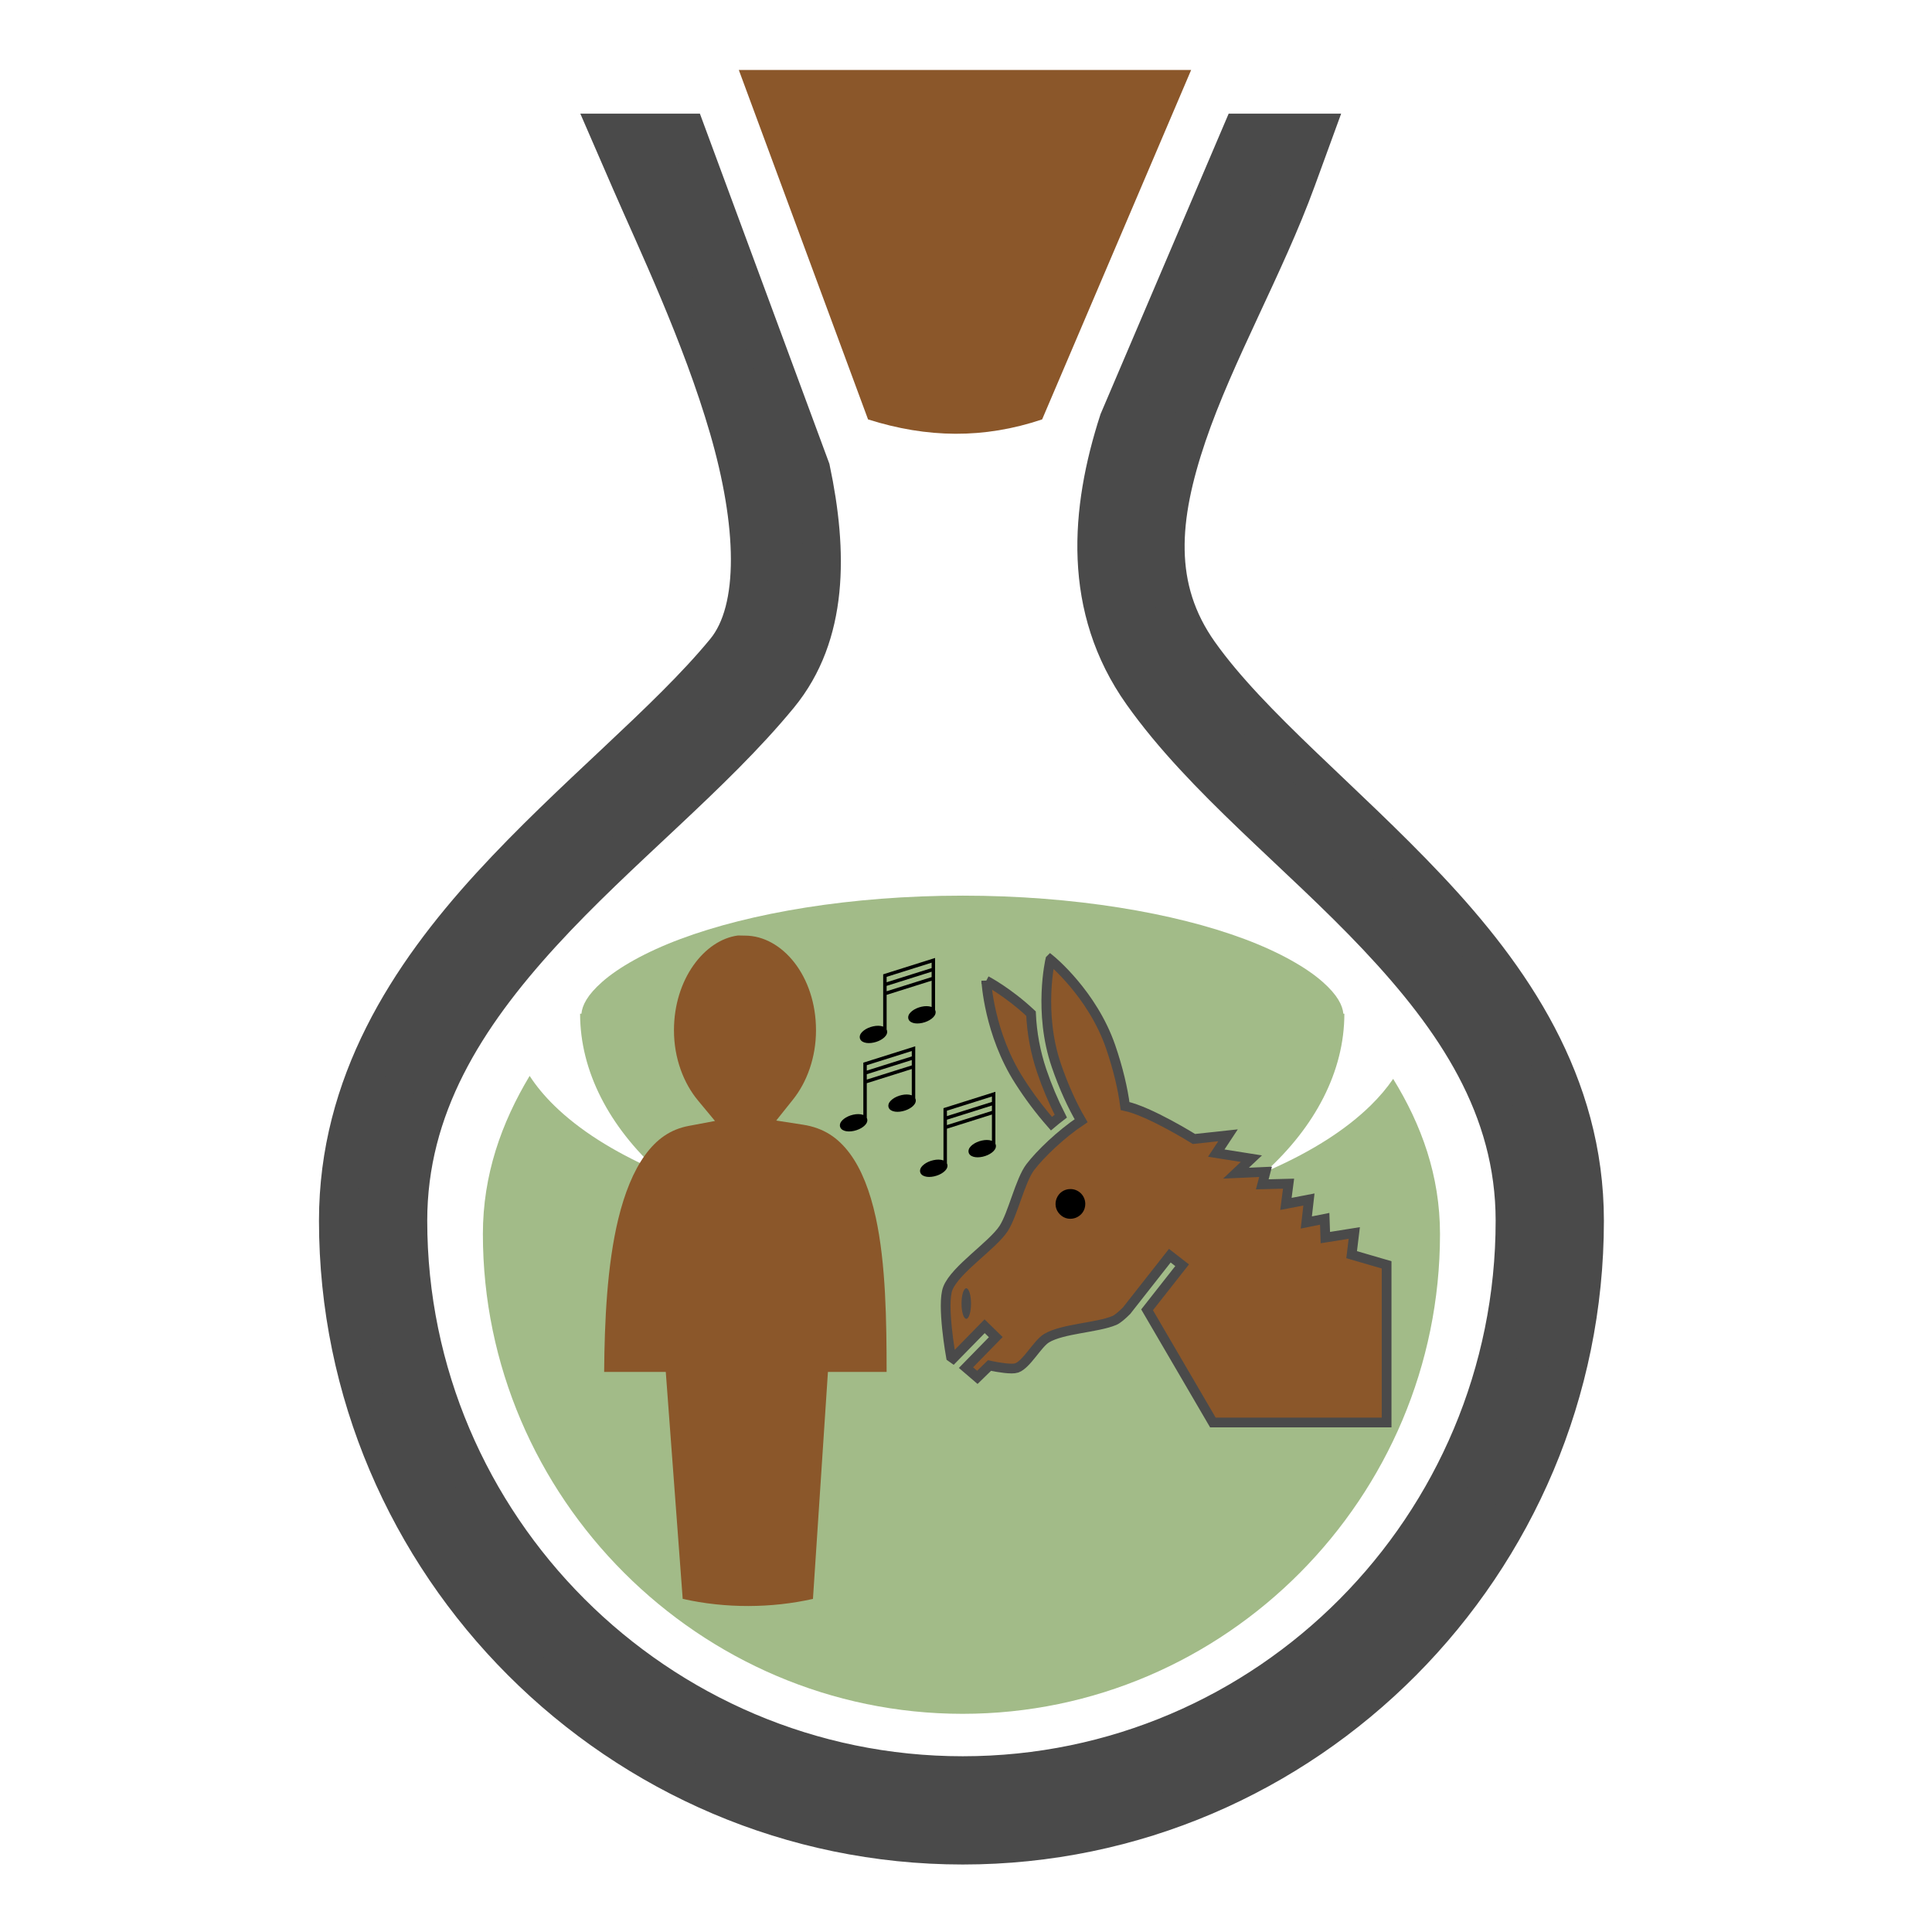 <?xml version="1.0" encoding="UTF-8" standalone="no"?>
<svg
   xmlns:dc="http://purl.org/dc/elements/1.1/"
   xmlns:cc="http://creativecommons.org/ns#"
   xmlns:rdf="http://www.w3.org/1999/02/22-rdf-syntax-ns#"
   xmlns:svg="http://www.w3.org/2000/svg"
   xmlns="http://www.w3.org/2000/svg"
   xmlns:sodipodi="http://sodipodi.sourceforge.net/DTD/sodipodi-0.dtd"
   xmlns:inkscape="http://www.inkscape.org/namespaces/inkscape"
   viewBox="0 0 512 512"
   style="height: 64px; width: 64px;"
   version="1.1"
   id="svg12"
   sodipodi:docname="potion-langage-des-animaux.svg"
   inkscape:export-filename="/home/plic/Téléchargements/potion-langage-des-animaux.png"
   inkscape:export-xdpi="24"
   inkscape:export-ydpi="24"
   inkscape:version="0.92.3 (2405546, 2018-03-11)">
  <defs
     id="defs16" />
  <sodipodi:namedview
     pagecolor="#ffffff"
     bordercolor="#666666"
     borderopacity="1"
     objecttolerance="10"
     gridtolerance="10"
     guidetolerance="10"
     inkscape:pageopacity="0"
     inkscape:pageshadow="2"
     inkscape:window-width="1527"
     inkscape:window-height="893"
     id="namedview14"
     showgrid="false"
     inkscape:zoom="0.49166018"
     inkscape:cx="-184.59948"
     inkscape:cy="278.45007"
     inkscape:window-x="2312"
     inkscape:window-y="157"
     inkscape:window-maximized="0"
     inkscape:current-layer="svg12" />
  <g
     class=""
     transform="translate(0,0)"
     style="touch-action: none;"
     id="g10">
    <g
       transform="translate(512, 0) scale(-1, 1) rotate(0, 256, 256)"
       id="g8">
      <path
         d="M196.336 18.547L235.822 111.145C251.25 116.335 266.288 116.105 281.957 111.148L316.203 18.548L196.336 18.548Z"
         class=""
         fill="#8b572a"
         fill-opacity="1"
         id="path2" />
      <path
         d="M163.73 35.12L168.31 47.67C176.595 70.375 189.89 93.59 197.268 115.354C204.644 137.118 206.368 155.736 194.128 173C180.448 192.295 155.54 212.036 133.506 235.426C111.472 258.816 91.95 286.95 91.95 323.506C91.95 414.502 165.813 489.113 256.86 489.113C347.906 489.113 422.467 414.551 422.467 323.506C422.467 287.153 403.834 258.531 382.121 234.779C360.409 211.027 335.274 191.207 319.891 172.474C310.711 161.298 311.808 138.338 319.011 113.526C326.213 88.714 338.276 63.489 344.919 48.186L350.589 35.12L330 35.12L297.018 124.307C292.39 146.27 292.218 168.227 305.448 184.337C322.942 205.639 348.034 225.189 368.328 247.389C388.623 269.587 403.778 293.496 403.778 323.505C403.778 404.357 337.714 470.425 256.858 470.425C176.005 470.425 110.638 404.41 110.638 323.505C110.638 293.557 126.392 270.23 147.108 248.239C167.828 226.249 193.148 206.689 209.371 183.809C225.455 161.124 223.323 135.209 215.661 111.505L191.399 54.612C191.283 54.347 191.157 54.074 191.042 53.81L191.059 53.81L183.089 35.12L163.73 35.12Z"
         class=""
         fill="#4a4a4a"
         fill-opacity="1"
         stroke="#4a4a4a"
         stroke-opacity="1"
         stroke-width="10"
         id="path4" />
      <path
         d="M256.955 237.354C227.429 237.354 200.711 241.929 182.203 248.854C172.949 252.316 165.789 256.404 161.471 260.224C157.543 263.7 156.208 266.427 155.997 268.644L155.73 268.644C155.73 283.991 163.538 298.634 176.646 310.531C176.141 310.314 175.621 310.104 175.123 309.881C164.396 305.101 155.441 299.503 148.736 292.929C146.506 290.742 144.496 288.397 142.799 285.909C135.319 298.049 130.384 311.497 130.384 327.049C130.384 396.819 187.129 454.181 256.901 454.181C326.673 454.181 384.031 396.821 384.031 327.051C384.031 311.328 379.108 297.567 371.641 285.121C369.839 287.903 367.641 290.511 365.175 292.929C358.47 299.503 349.515 305.099 338.788 309.882C338.344 310.08 337.88 310.267 337.432 310.462C350.492 298.577 358.269 283.962 358.269 268.645L357.915 268.645C357.705 266.429 356.369 263.702 352.44 260.227C348.123 256.407 340.963 252.317 331.71 248.857C313.2 241.931 286.48 237.357 256.955 237.357Z"
         class="selected"
         fill="#a2bb88"
         fill-opacity="1"
         id="path6" />
    </g>
  </g>
  <g
     id="g838"
     class=""
     transform="matrix(0.258,0,0,0.258,240.017,249.522)">
    <g
       id="g836"
       transform="matrix(-1,0,0,1,512,0)">
      <path
         id="path828"
         class=""
         d="m 363.426,18.516 c 0,0 -43.17,34.89 -62,89.74 -7.55,22.02 -12.52,43.05 -14.77,60.69 -25,5.23 -70.76,33.85 -70.76,33.85 l -35,-3.79 12.08,18.29 -36.08,5.71 15.83,14.89 -30.37,-1.35 3.37,12.82 -27,-0.68 2.7,20.798 -23.63,-4.548 2.7,23.62 -18.9,-3.77 -0.67,19.288 -29.7,-4.72 2.7,22.27 L 18,332.085 V 494 h 178.46 l 67.597,-115.734 -36,-45.782 12.63,-9.82 44.43,56.53 c 4.5,4.47 9.25,8.63 12.5,10 17.69,7.47 53.25,8.35 69.69,18.21 9.25,5.52 20.38,26.832 30.52,30.522 1.76,0.516 3.595,0.742 5.43,0.67 8.88,0 22.65,-3.112 22.65,-3.112 l 12.49,12.16 11.66,-10 -30.59,-31.32 11.44,-11.19 32.38,33.09 2.19,-1.548 c 0,0 9.76,-54.132 3.2,-70.512 -7.79,-19.47 -45.732,-43.81 -57.232,-61.35 -9.47,-14.4 -16.998,-49.51 -27.468,-63.18 -10.17,-13.32 -31.17,-33.618 -52.17,-47.618 8.99,-15.24 17.91,-34.76 25.41,-56.62 18.83,-54.88 6.21,-108.88 6.21,-108.88 z"
         inkscape:connector-curvature="0"
         style="fill:#8b572a;fill-opacity:1;stroke:#4a4a4a;stroke-width:10;stroke-opacity:1" />
      <path
         id="path830"
         class=""
         d="m 429.216,40.216 c 0,0 -22,11.37 -45.94,33.8 -0.888,19.95 -4.564,39.678 -10.92,58.61 -5.43,16.018 -12.002,31.63 -19.66,46.71 3.28,2.51 6.47,5.1 9.58,7.71 12.088,-13.765 23.101,-28.439 32.94,-43.892 31.32,-48.77 34,-102.94 34,-102.94 z"
         inkscape:connector-curvature="0"
         style="fill:#8b572a;fill-opacity:1;stroke:#4a4a4a;stroke-width:10;stroke-opacity:1" />
      <path
         id="path832"
         class="selected"
         d="m 342.786,254.226 c 13.597,0 20.403,16.437 10.79,26.05 -9.613,9.612 -26.05,2.805 -26.05,-10.792 0,-8.427 6.833,-15.26 15.26,-15.26 z"
         inkscape:connector-curvature="0"
         style="fill:#000000;fill-opacity:1" />
      <path
         id="path834"
         class=""
         d="m 449.766,356.146 c 2.69,0 4.88,7 4.88,15.7 0,8.7 -2.19,15.7 -4.88,15.7 -2.69,0 -4.88,-7.03 -4.88,-15.7 0,-8.67 2.19,-15.7 4.88,-15.7 z"
         inkscape:connector-curvature="0"
         style="fill:#4a4a4a;fill-opacity:1" />
    </g>
  </g>
  <g
     id="g856"
     class=""
     transform="matrix(0.049,0,0,0.049,225.702,252.614)">
    <path
       id="path854"
       d="m 451.125,25.625 -12.156,3.813 -262.064,82.624 -6.53,2.063 V 397.06 c -1.257,-0.497 -2.526,-0.96 -3.845,-1.375 -6.973,-2.185 -14.84,-3.302 -23.374,-3.343 -8.533,-0.042 -17.724,1.01 -27.312,3.125 -19.176,4.228 -36.465,12.1 -49.5,21.936 -13.035,9.836 -22.75,21.828 -22.75,36.125 0,7.15 3.008,13.937 7.718,18.845 4.71,4.908 10.87,8.22 17.844,10.406 13.95,4.373 31.543,4.45 50.72,0.22 19.175,-4.23 36.464,-12.102 49.5,-21.938 13.034,-9.835 22.718,-21.858 22.718,-36.156 0,-4.324 -1.12,-8.504 -3.03,-12.22 V 225.22 l 243.374,-76.69 v 142.407 c -1.265,-0.5 -2.547,-0.958 -3.875,-1.375 -6.975,-2.185 -14.842,-3.302 -23.375,-3.343 -8.534,-0.043 -17.725,0.978 -27.313,3.092 -19.176,4.23 -36.465,12.103 -49.5,21.938 -13.035,9.835 -22.72,21.86 -22.72,36.156 0,7.15 2.978,13.936 7.69,18.844 4.71,4.908 10.868,8.19 17.842,10.375 13.95,4.372 31.543,4.48 50.72,0.25 19.175,-4.23 36.464,-12.102 49.5,-21.938 13.034,-9.835 22.718,-21.858 22.718,-36.156 0,-4.302 -1.105,-8.476 -3,-12.186 V 25.624 Z m -18.688,25.5 V 80.313 L 189.063,157 V 127.812 L 432.438,51.125 Z m 0,48.78 v 29 l -243.375,76.72 v -29 z"
       inkscape:connector-curvature="0"
       style="fill:#000000;fill-opacity:1" />
  </g>
  <g
     id="g872"
     class=""
     transform="matrix(0.381,0,0,0.381,99.995,239.226)">
    <g
       id="g870">
      <path
         id="path868"
         class="selected"
         d="m 250.882,22.802 c -23.366,3.035 -44.553,30.444 -44.553,65.935 0,19.558 6.771,36.856 16.695,48.815 l 11.84,14.263 -18.217,3.424 c -12.9,2.425 -22.358,9.24 -30.443,20.336 -8.085,11.097 -14.266,26.558 -18.598,44.375 -7.843,32.28 -9.568,71.693 -9.842,106.436 h 42.868 l 11.771,157.836 c 29.894,6.748 61.811,6.51 90.602,0.025 l 10.414,-157.86 h 40.816 c -0.027,-35.169 -0.477,-75.126 -7.584,-107.65 -3.918,-17.934 -9.858,-33.372 -18.04,-44.343 -8.185,-10.97 -18.08,-17.745 -32.563,-19.989 l -18.592,-2.88 11.736,-14.704 c 9.495,-11.897 15.932,-28.997 15.932,-48.082 0,-37.838 -23.655,-65.844 -49.399,-65.844 z"
         inkscape:connector-curvature="0"
         style="fill:#8b572a;fill-opacity:1" />
    </g>
  </g>
  <g
     id="g856-3"
     class=""
     transform="matrix(0.049,0,0,0.049,241.683,288.082)">
    <path
       id="path854-6"
       d="m 451.125,25.625 -12.156,3.813 -262.064,82.624 -6.53,2.063 V 397.06 c -1.257,-0.497 -2.526,-0.96 -3.845,-1.375 -6.973,-2.185 -14.84,-3.302 -23.374,-3.343 -8.533,-0.042 -17.724,1.01 -27.312,3.125 -19.176,4.228 -36.465,12.1 -49.5,21.936 -13.035,9.836 -22.75,21.828 -22.75,36.125 0,7.15 3.008,13.937 7.718,18.845 4.71,4.908 10.87,8.22 17.844,10.406 13.95,4.373 31.543,4.45 50.72,0.22 19.175,-4.23 36.464,-12.102 49.5,-21.938 13.034,-9.835 22.718,-21.858 22.718,-36.156 0,-4.324 -1.12,-8.504 -3.03,-12.22 V 225.22 l 243.374,-76.69 v 142.407 c -1.265,-0.5 -2.547,-0.958 -3.875,-1.375 -6.975,-2.185 -14.842,-3.302 -23.375,-3.343 -8.534,-0.043 -17.725,0.978 -27.313,3.092 -19.176,4.23 -36.465,12.103 -49.5,21.938 -13.035,9.835 -22.72,21.86 -22.72,36.156 0,7.15 2.978,13.936 7.69,18.844 4.71,4.908 10.868,8.19 17.842,10.375 13.95,4.372 31.543,4.48 50.72,0.25 19.175,-4.23 36.464,-12.102 49.5,-21.938 13.034,-9.835 22.718,-21.858 22.718,-36.156 0,-4.302 -1.105,-8.476 -3,-12.186 V 25.624 Z m -18.688,25.5 V 80.313 L 189.063,157 V 127.812 L 432.438,51.125 Z m 0,48.78 v 29 l -243.375,76.72 v -29 z"
       inkscape:connector-curvature="0"
       style="fill:#000000;fill-opacity:1" />
  </g>
  <g
     id="g856-7"
     class=""
     transform="matrix(0.049,0,0,0.049,220.443,276.025)">
    <path
       id="path854-5"
       d="m 451.125,25.625 -12.156,3.813 -262.064,82.624 -6.53,2.063 V 397.06 c -1.257,-0.497 -2.526,-0.96 -3.845,-1.375 -6.973,-2.185 -14.84,-3.302 -23.374,-3.343 -8.533,-0.042 -17.724,1.01 -27.312,3.125 -19.176,4.228 -36.465,12.1 -49.5,21.936 -13.035,9.836 -22.75,21.828 -22.75,36.125 0,7.15 3.008,13.937 7.718,18.845 4.71,4.908 10.87,8.22 17.844,10.406 13.95,4.373 31.543,4.45 50.72,0.22 19.175,-4.23 36.464,-12.102 49.5,-21.938 13.034,-9.835 22.718,-21.858 22.718,-36.156 0,-4.324 -1.12,-8.504 -3.03,-12.22 V 225.22 l 243.374,-76.69 v 142.407 c -1.265,-0.5 -2.547,-0.958 -3.875,-1.375 -6.975,-2.185 -14.842,-3.302 -23.375,-3.343 -8.534,-0.043 -17.725,0.978 -27.313,3.092 -19.176,4.23 -36.465,12.103 -49.5,21.938 -13.035,9.835 -22.72,21.86 -22.72,36.156 0,7.15 2.978,13.936 7.69,18.844 4.71,4.908 10.868,8.19 17.842,10.375 13.95,4.372 31.543,4.48 50.72,0.25 19.175,-4.23 36.464,-12.102 49.5,-21.938 13.034,-9.835 22.718,-21.858 22.718,-36.156 0,-4.302 -1.105,-8.476 -3,-12.186 V 25.624 Z m -18.688,25.5 V 80.313 L 189.063,157 V 127.812 L 432.438,51.125 Z m 0,48.78 v 29 l -243.375,76.72 v -29 z"
       inkscape:connector-curvature="0"
       style="fill:#000000;fill-opacity:1" />
  </g>
</svg>
